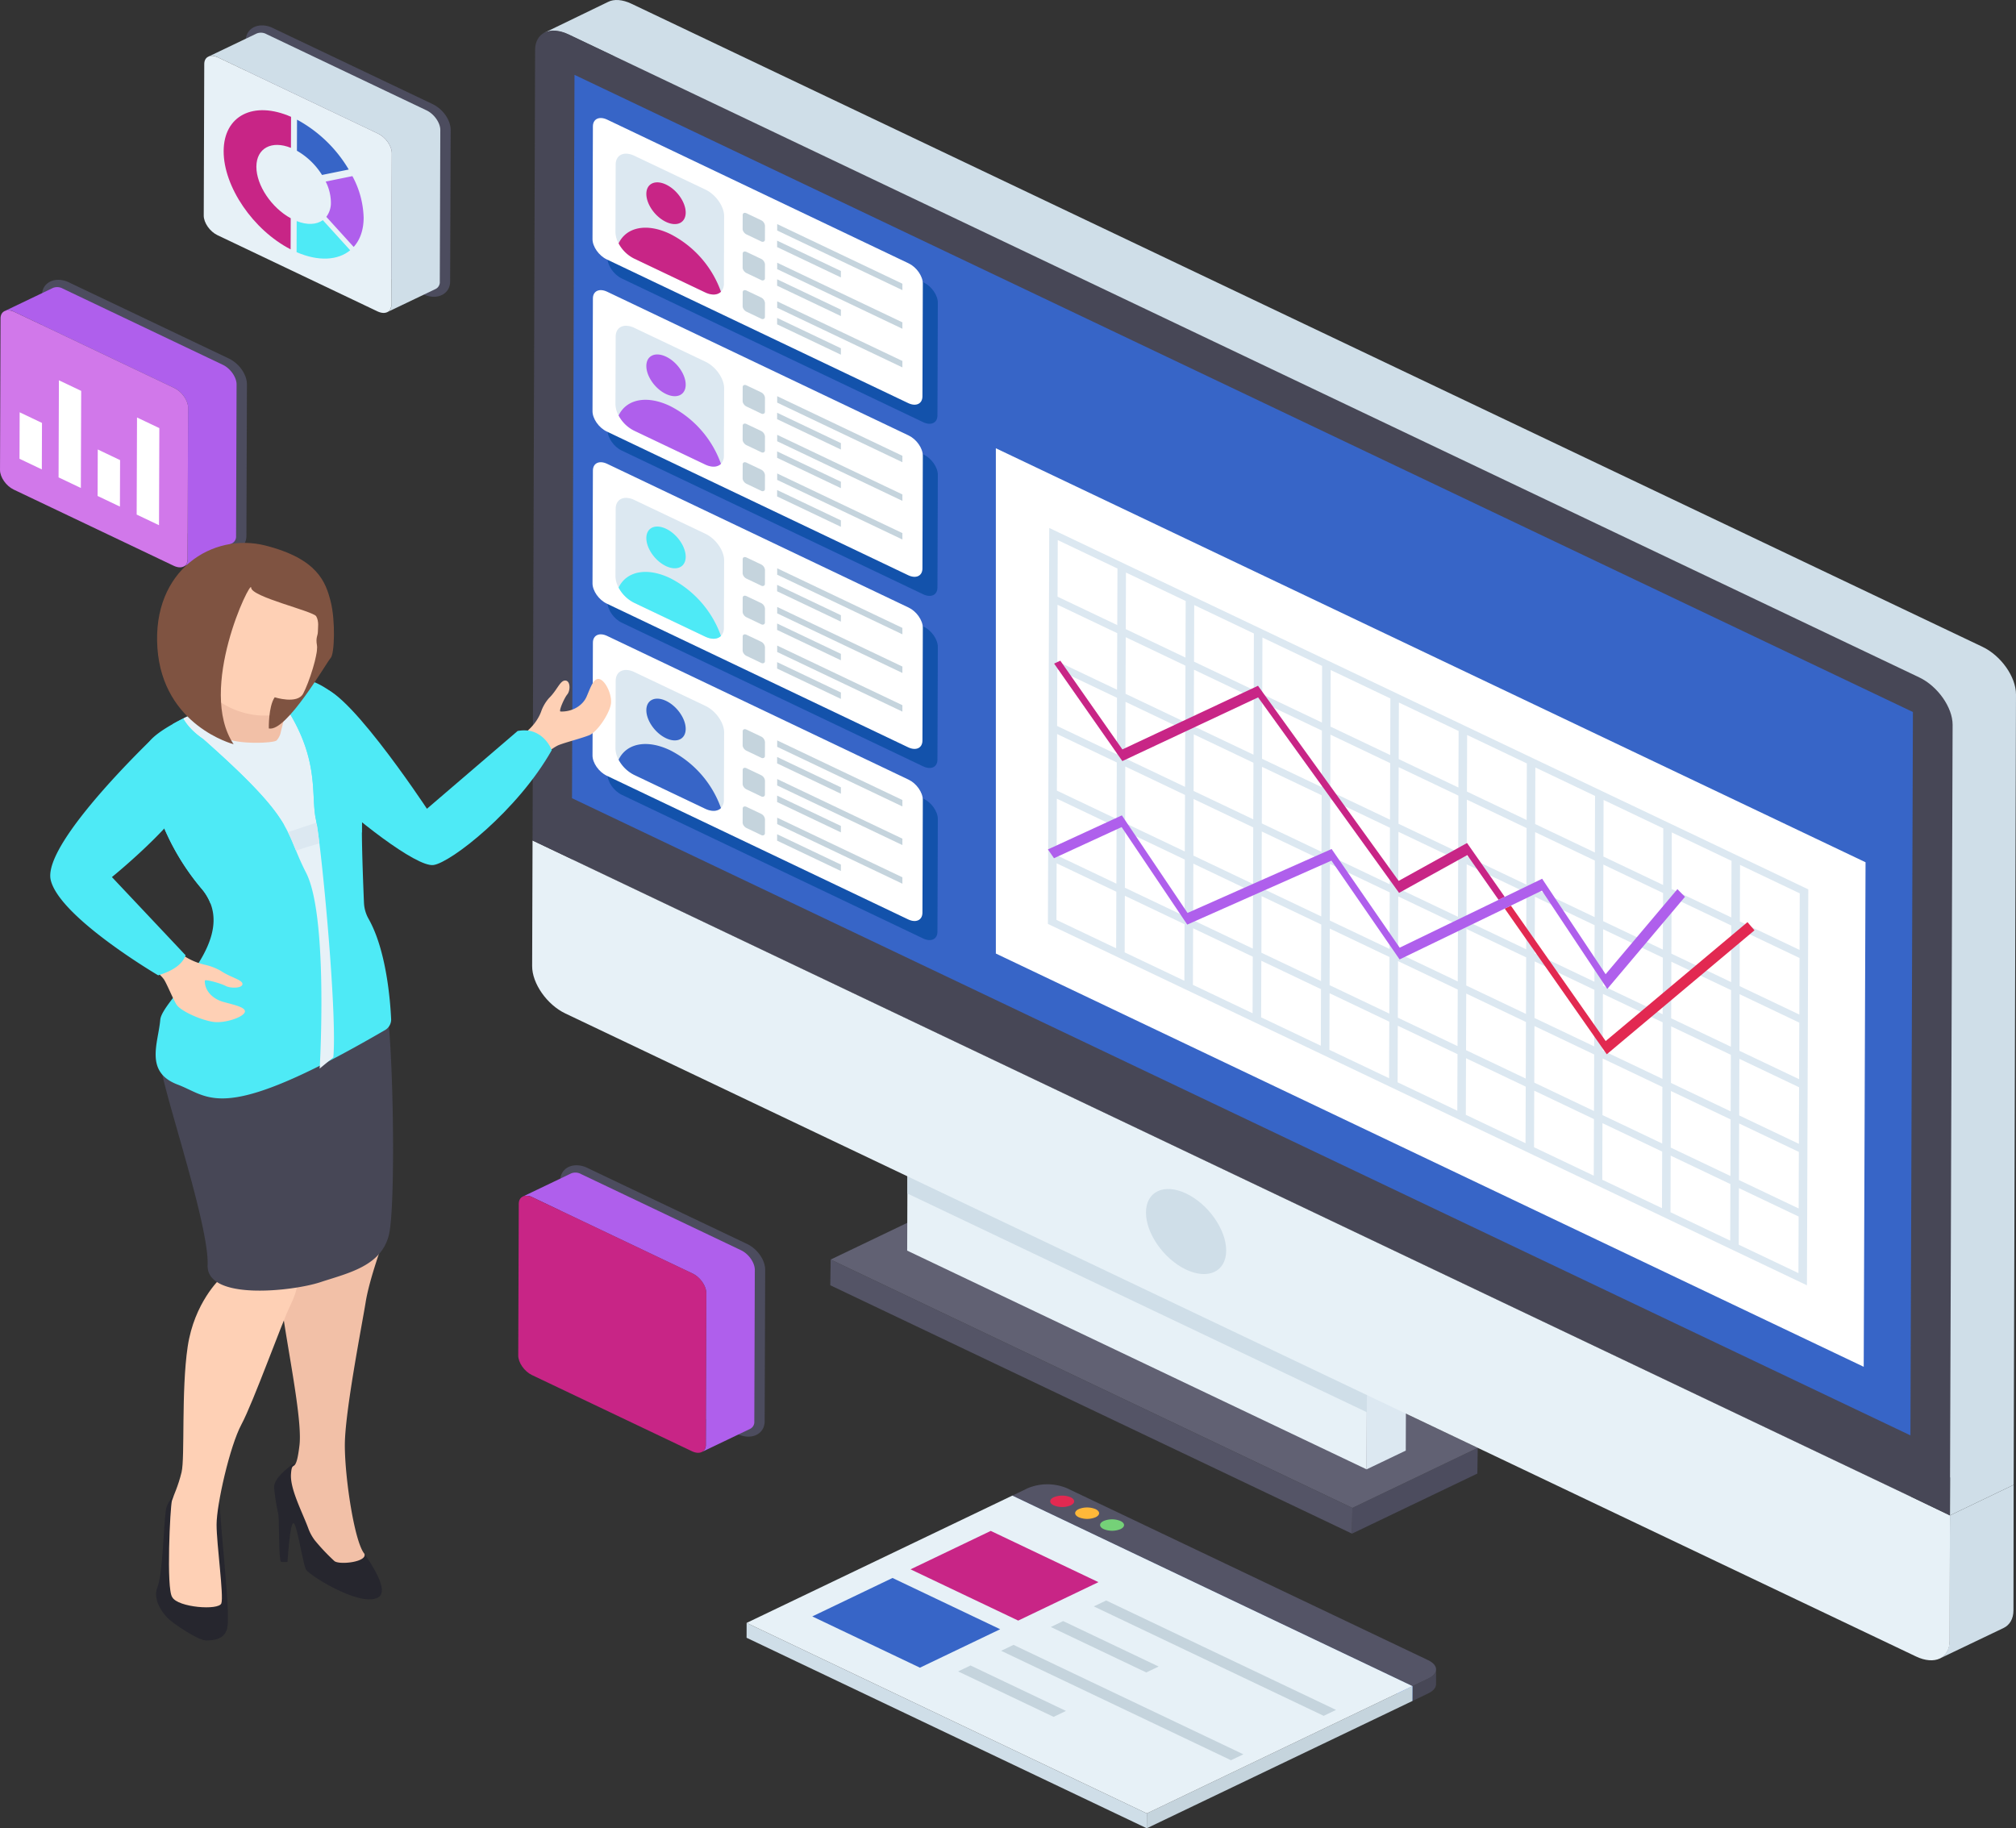 <svg
  xmlns="http://www.w3.org/2000/svg"
  width="793.939"
  height="720.054"
  viewBox="0 0 793.939 720.054"
>
  <rect x="0" y="0" width="793.939" height="720.054" fill="#333333" stroke="none"/>
  <g id="business-analyst" transform="translate(-41.579 -11.989)">
    <path
      id="Path_1416"
      data-name="Path 1416"
      d="M207.015,162.53l-.152,10.125-49.37,23.659.152-10.125Z"
      transform="translate(416.53 419.688)"
      fill="#4c4c5e"
    />
    <path
      id="Path_1417"
      data-name="Path 1417"
      d="M318.379,240.773l-.152,10.125L112.763,153.076l.147-10.125Z"
      transform="translate(255.796 365.104)"
      fill="#545466"
    />
    <path
      id="Path_1418"
      data-name="Path 1418"
      d="M367.634,234.527l-49.37,23.659L112.795,160.364l49.37-23.659Z"
      transform="translate(255.911 347.691)"
      fill="#616173"
    />
    <path
      id="Path_1419"
      data-name="Path 1419"
      d="M174.308,151.953l-.142,41.14-15.42,7.386.142-41.136Z"
      transform="translate(421.029 390.201)"
      fill="#dce8f1"
    />
    <path
      id="Path_1420"
      data-name="Path 1420"
      d="M300.429,217.306l-.142,41.136L119.356,172.3l.142-41.14Z"
      transform="translate(279.487 332.238)"
      fill="#e7f1f7"
    />
    <path
      id="Path_1421"
      data-name="Path 1421"
      d="M300.368,217.306l-.064,18.632L119.373,149.8l.064-18.636Z"
      transform="translate(279.548 332.238)"
      fill="#cfdee8"
    />
    <path
      id="Path_1422"
      data-name="Path 1422"
      d="M315.738,215.352l-15.42,7.39L119.387,136.6l15.42-7.386Z"
      transform="translate(279.599 326.802)"
      fill="#e7f1f7"
    />
    <path
      id="Path_1423"
      data-name="Path 1423"
      d="M91.6,27.056l20.652-9.9L111.278,326.1,90.621,336Z"
      transform="translate(176.23 14.41)"
      fill="#e1e4ea"
    />
    <path
      id="Path_1424"
      data-name="Path 1424"
      d="M236.977,166.377l-.067,49.439c0,3.379-1.525,5.776-3.86,6.916l-25.166,12.04c2.383-1.14,3.812-3.536,3.86-6.916l.154-49.446Z"
      transform="translate(597.605 430.413)"
      fill="#cfdee8"
    />
    <path
      id="Path_1425"
      data-name="Path 1425"
      d="M90.621,108.617l20.657-9.9L638.366,349.665l-20.652,9.9Z"
      transform="translate(176.23 241.791)"
      fill="#e1e4ea"
    />
    <path
      id="Path_1426"
      data-name="Path 1426"
      d="M206.348,93.306l20.657-9.9-.983,308.942-20.652,9.9Z"
      transform="translate(588.573 199.106)"
      fill="#e7f1f7"
    />
    <path
      id="Path_1427"
      data-name="Path 1427"
      d="M90.835,27.056l20.652-9.9L638.58,268.1,617.923,278Z"
      transform="translate(176.999 14.41)"
      fill="#e7f1f7"
    />
    <path
      id="Path_1428"
      data-name="Path 1428"
      d="M668.1,285.464c0-6.885-5.861-15.222-13.188-18.727L122.861,13.471c-3.517-1.693-6.886-1.935-9.231-.726L88.168,25.07c2.344-1.21,6.032-1.243,9.694.445L629.773,278.782c7.327,3.5,13.187,11.841,13.187,18.733l-.87,311.307,25.08-12.034Z"
      transform="translate(167.414 0)"
      fill="#cfdee8"
    />
    <g
      id="Group_210"
      data-name="Group 210"
      transform="translate(251.151 24.035)"
    >
      <path
        id="Path_1429"
        data-name="Path 1429"
        d="M91.6,19.771l-.983,308.942L617.713,579.659l.978-308.942Z"
        transform="translate(-74.921 -2.34)"
        fill="none"
      />
      <path
        id="Path_1740"
        data-name="Path 1740"
        d="M20.813,147.679,602.759,101.46h0Z"
        transform="translate(486.975 715.617) rotate(-150)"
        fill="none"
      />
      <path
        id="Path_1430"
        data-name="Path 1430"
        d="M630,357.724h0L102.9,106.778h0l-15.54-7.4L87.2,148.85c-.023,6.825,5.851,15.215,13.054,18.644L632.214,420.757c7.3,3.474,13.211.7,13.235-6.128l.107-49.437Z"
        transform="translate(-87.203 219.595)"
        fill="#e7f1f7"
      />
      <path
        id="Path_1431"
        data-name="Path 1431"
        d="M155.665,137.4c8.732,4.157,15.779,14.223,15.751,22.48-.028,8.274-7.122,11.607-15.854,7.45-8.714-4.149-15.761-14.214-15.732-22.488S146.951,133.25,155.665,137.4Z"
        transform="translate(101.907 320.619)"
        fill="#cfdee8"
      />
      <path
        id="Path_1432"
        data-name="Path 1432"
        d="M629.871,592.488l15.561,7.468,1.052-311.365c.023-6.825-5.852-15.215-13.15-18.689L101.377,16.64c-7.2-3.43-13.116-.652-13.139,6.173l-1,311.33,15.54,7.4Z"
        transform="translate(-87.079 -15.169)"
        fill="#474756"
      />
    </g>
    <path
      id="Path_1433"
      data-name="Path 1433"
      d="M618.692,270.717l-.978,284.889L90.621,304.66,91.6,19.771Z"
      transform="translate(176.23 21.695)"
      fill="#3765c7"
    />
    <g
      id="Group_211"
      data-name="Group 211"
      transform="translate(433.762 188.53)"
    >
      <path
        id="Path_1434"
        data-name="Path 1434"
        d="M469.463,221.648l-.721,198.708L126.958,257.6V58.6Z"
        transform="translate(-126.958 -58.596)"
        fill="#fff"
      />
      <path
        id="Path_1435"
        data-name="Path 1435"
        d="M404.005,196.407l-3.354-1.6-23.514-11.2-3.354-1.6L350.27,170.824l-3.354-1.6L323.4,158.032l-3.354-1.6L296.535,145.24l-3.354-1.6-23.514-11.195-3.354-1.6L242.8,119.657l-3.373-1.606-23.5-11.186-3.372-1.606-23.5-11.186-3.373-1.606L162.178,81.273l-3.354-1.6L131.957,66.885l-.088,25.459-.011,3.178-.077,22.281-.011,3.178-.077,22.281-.011,3.178-.077,22.281L131.6,171.9l-.077,22.28-.011,3.178-.088,25.459,26.867,12.792,3.354,1.6L185.156,248.4,188.529,250l23.495,11.186,3.373,1.605,23.495,11.186,3.373,1.606,23.514,11.195,3.354,1.6,23.514,11.2,3.354,1.6,23.514,11.195,3.354,1.6,23.514,11.195,3.354,1.6,23.514,11.195,3.354,1.6,23.514,11.195,3.354,1.6,26.867,12.791.088-25.458.011-3.178.077-22.281.011-3.178.077-22.28.011-3.178.077-22.281.011-3.178.077-22.281.011-3.178.087-25.459ZM158.3,232.429l-23.514-11.195.077-22.281,23.514,11.195Zm.087-25.458-23.514-11.195.077-22.281,23.514,11.195Zm.087-25.459-23.514-11.195.077-22.281,23.514,11.195Zm.087-25.459-23.514-11.195.077-22.281,23.514,11.195Zm.087-25.459L135.133,119.4l.077-22.281,23.514,11.195Zm.087-25.459L135.22,93.941,135.3,71.66l23.514,11.195Zm26.431,140.085-23.514-11.195.076-22.281,23.514,11.195Zm.087-25.458-23.514-11.2.077-22.28,23.514,11.195Zm.087-25.458L161.825,183.11l.077-22.281,23.514,11.195Zm.087-25.46L161.913,157.65l.077-22.281L185.5,146.564Zm.092-25.459L162,132.191l.077-22.281,23.514,11.2Zm.087-25.458-23.514-11.2.077-22.281,23.514,11.195Zm26.426,140.085-23.495-11.186.077-22.281,23.495,11.186Zm.087-25.458-23.495-11.186.077-22.28L212.2,210.274Zm.092-25.458L188.716,195.91l.077-22.281,23.495,11.186Zm.087-25.46L188.8,170.45l.077-22.28,23.495,11.186Zm.087-25.459-23.5-11.186.077-22.281L212.462,133.9Zm.087-25.459-23.5-11.186.077-22.281,23.495,11.186ZM238.9,270.8l-23.5-11.186.077-22.28,23.5,11.186Zm.087-25.458L215.5,234.16l.077-22.281,23.5,11.186Zm.087-25.458-23.5-11.186.077-22.281,23.5,11.186Zm.087-25.458-23.5-11.186.077-22.281,23.5,11.186Zm.087-25.46-23.5-11.186.077-22.281,23.5,11.186Zm.087-25.459-23.5-11.186.077-22.281,23.5,11.186ZM265.789,283.6l-23.514-11.195.077-22.281,23.514,11.195Zm.087-25.458L242.362,246.95l.077-22.281,23.514,11.195Zm.087-25.458-23.514-11.195.077-22.281,23.514,11.195Zm.087-25.458-23.514-11.195.077-22.281,23.514,11.195Zm.087-25.459-23.514-11.195.077-22.281,23.514,11.2Zm.087-25.459-23.514-11.195.077-22.281L266.3,134.03ZM292.656,296.4l-23.514-11.2.077-22.281,23.514,11.195Zm.087-25.458-23.514-11.195.077-22.281,23.514,11.2Zm.087-25.458-23.514-11.2L269.393,212,292.907,223.2Zm.087-25.458L269.4,208.826l.077-22.28,23.514,11.195Zm.087-25.458-23.514-11.195.077-22.281,23.514,11.195Zm.087-25.459-23.514-11.195.076-22.281,23.514,11.2Zm26.431,140.084-23.514-11.195.077-22.28L319.6,286.906Zm.087-25.458-23.514-11.2.077-22.281,23.514,11.195Zm.087-25.458-23.514-11.195.077-22.28,23.514,11.195Zm.087-25.458-23.514-11.195.077-22.281,23.514,11.2Zm.087-25.458-23.514-11.195.077-22.281,23.514,11.195Zm.087-25.459L296.445,170.7l.077-22.281,23.514,11.195ZM346.39,321.978l-23.514-11.195.076-22.281L346.467,299.7Zm.087-25.458-23.514-11.195.077-22.28,23.514,11.195Zm.087-25.458-23.514-11.195.077-22.281,23.514,11.2Zm.087-25.458-23.514-11.195.077-22.28,23.514,11.195Zm.087-25.458-23.514-11.195.077-22.281,23.514,11.195Zm.087-25.458-23.514-11.195.076-22.281,23.514,11.2ZM373.257,334.77l-23.514-11.195.077-22.281,23.514,11.195Zm.087-25.458L349.83,298.117l.077-22.281,23.514,11.2Zm.087-25.458-23.514-11.195.077-22.281,23.514,11.195Zm.087-25.458L350.005,247.2l.077-22.28L373.6,236.115Zm.092-25.458-23.514-11.2.077-22.281,23.514,11.195Zm.087-25.458-23.514-11.195L350.261,174,373.774,185.2Zm26.426,140.083L376.61,336.367l.077-22.281,23.514,11.2Zm.087-25.458L376.7,310.908l.077-22.281,23.514,11.195Zm.092-25.458L376.789,285.45l.077-22.281,23.514,11.2Zm.087-25.458-23.514-11.2.077-22.281,23.514,11.195Zm.087-25.458-23.514-11.195.077-22.281,23.514,11.195Zm.087-25.458-23.514-11.2.077-22.281,23.514,11.195ZM427,360.353l-23.514-11.195.077-22.281,23.514,11.195Zm.087-25.458L403.569,323.7l.077-22.28,23.514,11.195Zm.087-25.458-23.514-11.195.077-22.281,23.514,11.195Zm.087-25.458-23.514-11.195.077-22.28L427.334,261.7Zm.087-25.458-23.514-11.195.077-22.281,23.514,11.195Zm.087-25.458-23.514-11.195.077-22.281,23.514,11.195Z"
        transform="translate(-110.921 -35.487)"
        fill="#dce8f1"
      />
      <path
        id="Path_1436"
        data-name="Path 1436"
        d="M266.181,112.655l2.765,3.22L210.77,164.7l-40.183-57.379,2.421-1.174,37.335,53.341Z"
        transform="translate(29.82 73.981)"
        fill="#e22951"
      />
      <path
        id="Path_1437"
        data-name="Path 1437"
        d="M267.64,167.4l26.931-14.917L309.417,173.7l-2.425,1.17-12.338-17.625L267.8,172.124,212.289,95.136l-53.468,25.087L131.954,81.829l2.439-1.144,24.446,34.935L212.247,90.56Z"
        transform="translate(-109.005 2.985)"
        fill="#c82586"
      />
      <path
        id="Path_1438"
        data-name="Path 1438"
        d="M379.329,125.827l2.981,3.026-30.6,36.269-25.746-38.716-12.219,5.905-2.421,1.174-41.4,20.019-26.844-38.913L186.3,139.782l-25.843-38.4-26.637,12.261-2.4-3.466,29.127-13.413,25.861,38.424,56.747-25.17,26.807,38.856,38.943-18.845,2.425-1.17,14.731-7.129,25,37.591Z"
        transform="translate(-110.92 47.82)"
        fill="#af5fec"
      />
    </g>
    <g
      id="Group_214"
      data-name="Group 214"
      transform="translate(274.922 58.471)"
    >
      <path
        id="Path_1439"
        data-name="Path 1439"
        d="M218.162,83.484c3.092,1.472,5.593,5.043,5.583,7.973l-.153,44.415c-.01,2.935-2.527,4.117-5.619,2.645L99.248,81.911c-3.092-1.472-5.593-5.043-5.583-7.978l.153-44.415c.01-2.93,2.527-4.113,5.619-2.64Z"
        transform="translate(-87.751 -18.729)"
        fill="#1352ab"
      />
      <path
        id="Path_1440"
        data-name="Path 1440"
        d="M216.878,81.5c3.092,1.472,5.593,5.043,5.583,7.973l-.153,44.415c-.01,2.935-2.527,4.117-5.619,2.645L97.961,79.927c-3.092-1.472-5.593-5.043-5.583-7.978l.153-44.415c.01-2.93,2.527-4.113,5.619-2.64Z"
        transform="translate(-92.378 -24.26)"
        fill="#fff"
      />
      <path
        id="Path_1441"
        data-name="Path 1441"
        d="M137.145,52.589l-.092,26.564a4.449,4.449,0,0,1-1.153,3.189c-1.315,1.312-3.606,1.509-6.2.273L101.664,69.269A14.044,14.044,0,0,1,95.582,63.3a9.691,9.691,0,0,1-1.238-4.476l.092-26.564c.015-3.842,3.306-5.389,7.365-3.462L129.833,42.14C133.884,44.074,137.159,48.753,137.145,52.589Z"
        transform="translate(-85.314 -13.929)"
        fill="#dce8f1"
      />
      <path
        id="Path_1442"
        data-name="Path 1442"
        d="M113.319,31.826c4.279,2.037,7.736,6.976,7.722,11.03s-3.494,5.691-7.772,3.654-7.737-6.976-7.723-11.031S109.04,29.788,113.319,31.826Zm21.612,42.2c-1.315,1.312-3.606,1.509-6.2.273L100.7,60.951a14.044,14.044,0,0,1-6.081-5.972c3.045-6.359,10.963-8.153,20.235-3.741A40.9,40.9,0,0,1,134.931,74.024Z"
        transform="translate(-84.345 -5.611)"
        fill="#c82586"
      />
      <path
        id="Path_1443"
        data-name="Path 1443"
        d="M114.046,47.216l-.019,5.46a.914.914,0,0,1-.237.655,1.1,1.1,0,0,1-1.275.056l-5.762-2.743a2.887,2.887,0,0,1-1.25-1.228,1.992,1.992,0,0,1-.254-.92l.019-5.46c0-.79.679-1.108,1.514-.712l5.762,2.743A2.684,2.684,0,0,1,114.046,47.216Z"
        transform="translate(-46.129 25.627)"
        fill="#c5d4dd"
      />
      <path
        id="Path_1444"
        data-name="Path 1444"
        d="M157.525,66.8,108.219,43.323l-.009,2.53L157.525,69.33Z"
        transform="translate(-35.488 28.884)"
        fill="#c5d4dd"
      />
      <path
        id="Path_1445"
        data-name="Path 1445"
        d="M133.327,57l-.009,2.527L108.2,47.572l.009-2.527Z"
        transform="translate(-35.506 33.685)"
        fill="#c5d4dd"
      />
      <g
        id="Group_212"
        data-name="Group 212"
        transform="translate(59.12 52.565)"
      >
        <path
          id="Path_1446"
          data-name="Path 1446"
          d="M114.046,43.2l-.019,5.46a.914.914,0,0,1-.237.655,1.1,1.1,0,0,1-1.275.056l-5.762-2.743A2.887,2.887,0,0,1,105.5,45.4a1.991,1.991,0,0,1-.254-.92l.019-5.46c0-.79.679-1.108,1.514-.712l5.762,2.743A2.684,2.684,0,0,1,114.046,43.2Z"
          transform="translate(-105.249 -38.137)"
          fill="#c5d4dd"
        />
        <path
          id="Path_1447"
          data-name="Path 1447"
          d="M157.525,62.783,108.219,39.306l-.009,2.527,49.315,23.481Z"
          transform="translate(-94.608 -34.88)"
          fill="#c5d4dd"
        />
        <path
          id="Path_1448"
          data-name="Path 1448"
          d="M133.327,52.982l-.009,2.53L108.2,43.555l.009-2.527Z"
          transform="translate(-94.626 -30.079)"
          fill="#c5d4dd"
        />
      </g>
      <g
        id="Group_213"
        data-name="Group 213"
        transform="translate(59.12 37.348)"
      >
        <path
          id="Path_1449"
          data-name="Path 1449"
          d="M114.046,39.181l-.019,5.46a.914.914,0,0,1-.237.655,1.1,1.1,0,0,1-1.275.056l-5.762-2.743a2.887,2.887,0,0,1-1.25-1.228,1.992,1.992,0,0,1-.254-.92l.019-5.46c0-.79.679-1.108,1.514-.712l5.762,2.743A2.684,2.684,0,0,1,114.046,39.181Z"
          transform="translate(-105.249 -34.12)"
          fill="#c5d4dd"
        />
        <path
          id="Path_1450"
          data-name="Path 1450"
          d="M157.525,58.766,108.219,35.289l-.009,2.527L157.525,61.3Z"
          transform="translate(-94.608 -30.862)"
          fill="#c5d4dd"
        />
        <path
          id="Path_1451"
          data-name="Path 1451"
          d="M133.327,48.965l-.009,2.527L108.2,39.538l.009-2.527Z"
          transform="translate(-94.626 -26.061)"
          fill="#c5d4dd"
        />
      </g>
    </g>
    <g
      id="Group_217"
      data-name="Group 217"
      transform="translate(274.922 126.253)"
    >
      <path
        id="Path_1452"
        data-name="Path 1452"
        d="M218.162,101.379c3.092,1.472,5.593,5.043,5.583,7.973l-.153,44.415c-.01,2.935-2.527,4.117-5.619,2.645L99.248,99.805c-3.092-1.472-5.593-5.043-5.583-7.978l.153-44.415c.01-2.93,2.527-4.113,5.619-2.64Z"
        transform="translate(-87.751 -36.624)"
        fill="#1352ab"
      />
      <path
        id="Path_1453"
        data-name="Path 1453"
        d="M216.878,99.4c3.092,1.472,5.593,5.043,5.583,7.973l-.153,44.415c-.01,2.935-2.527,4.117-5.619,2.645L97.961,97.822c-3.092-1.472-5.593-5.043-5.583-7.978l.153-44.415c.01-2.93,2.527-4.113,5.619-2.64Z"
        transform="translate(-92.378 -42.155)"
        fill="#fff"
      />
      <path
        id="Path_1454"
        data-name="Path 1454"
        d="M137.145,70.483l-.092,26.564a4.449,4.449,0,0,1-1.153,3.189c-1.315,1.312-3.606,1.509-6.2.273L101.664,87.164a14.044,14.044,0,0,1-6.081-5.972,9.691,9.691,0,0,1-1.238-4.476l.092-26.564c.015-3.842,3.306-5.389,7.365-3.462l28.031,13.345C133.884,61.969,137.159,66.648,137.145,70.483Z"
        transform="translate(-85.314 -31.824)"
        fill="#dce8f1"
      />
      <path
        id="Path_1455"
        data-name="Path 1455"
        d="M113.319,49.721c4.279,2.037,7.736,6.976,7.722,11.03s-3.494,5.691-7.772,3.654-7.737-6.976-7.723-11.031S109.04,47.683,113.319,49.721Zm21.612,42.2c-1.315,1.312-3.606,1.509-6.2.273L100.7,78.845a14.044,14.044,0,0,1-6.081-5.972c3.045-6.359,10.963-8.153,20.235-3.741A40.9,40.9,0,0,1,134.931,91.918Z"
        transform="translate(-84.345 -23.506)"
        fill="#af5fec"
      />
      <path
        id="Path_1456"
        data-name="Path 1456"
        d="M114.046,65.11l-.019,5.46a.914.914,0,0,1-.237.655,1.1,1.1,0,0,1-1.275.056l-5.762-2.743a2.887,2.887,0,0,1-1.25-1.228,1.991,1.991,0,0,1-.254-.92l.019-5.46c0-.79.679-1.108,1.514-.712l5.762,2.743A2.684,2.684,0,0,1,114.046,65.11Z"
        transform="translate(-46.129 7.733)"
        fill="#c5d4dd"
      />
      <path
        id="Path_1457"
        data-name="Path 1457"
        d="M157.525,84.7,108.219,61.218l-.009,2.526,49.315,23.481Z"
        transform="translate(-35.488 10.991)"
        fill="#c5d4dd"
      />
      <path
        id="Path_1458"
        data-name="Path 1458"
        d="M133.327,74.895l-.009,2.526L108.2,65.466l.009-2.526Z"
        transform="translate(-35.506 15.791)"
        fill="#c5d4dd"
      />
      <g
        id="Group_215"
        data-name="Group 215"
        transform="translate(59.12 52.565)"
      >
        <path
          id="Path_1459"
          data-name="Path 1459"
          d="M114.046,61.093l-.019,5.46a.914.914,0,0,1-.237.655,1.1,1.1,0,0,1-1.275.056l-5.762-2.743a2.887,2.887,0,0,1-1.25-1.228,1.992,1.992,0,0,1-.254-.92l.019-5.46c0-.79.679-1.108,1.514-.711l5.762,2.743A2.684,2.684,0,0,1,114.046,61.093Z"
          transform="translate(-105.249 -56.032)"
          fill="#c5d4dd"
        />
        <path
          id="Path_1460"
          data-name="Path 1460"
          d="M157.525,80.674,108.219,57.2l-.009,2.526,49.315,23.481Z"
          transform="translate(-94.608 -52.773)"
          fill="#c5d4dd"
        />
        <path
          id="Path_1461"
          data-name="Path 1461"
          d="M133.327,70.877l-.009,2.527L108.2,61.45l.009-2.526Z"
          transform="translate(-94.626 -47.973)"
          fill="#c5d4dd"
        />
      </g>
      <g
        id="Group_216"
        data-name="Group 216"
        transform="translate(59.12 37.348)"
      >
        <path
          id="Path_1462"
          data-name="Path 1462"
          d="M114.046,57.076l-.019,5.46a.914.914,0,0,1-.237.655,1.1,1.1,0,0,1-1.275.056L106.753,60.5a2.887,2.887,0,0,1-1.25-1.228,1.991,1.991,0,0,1-.254-.92l.019-5.46c0-.79.679-1.108,1.514-.712l5.762,2.743A2.684,2.684,0,0,1,114.046,57.076Z"
          transform="translate(-105.249 -52.015)"
          fill="#c5d4dd"
        />
        <path
          id="Path_1463"
          data-name="Path 1463"
          d="M157.525,76.66,108.219,53.183l-.009,2.53L157.525,79.19Z"
          transform="translate(-94.608 -48.758)"
          fill="#c5d4dd"
        />
        <path
          id="Path_1464"
          data-name="Path 1464"
          d="M133.327,66.863l-.009,2.527L108.2,57.431l.009-2.526Z"
          transform="translate(-94.626 -43.957)"
          fill="#c5d4dd"
        />
      </g>
    </g>
    <g
      id="Group_220"
      data-name="Group 220"
      transform="translate(274.922 194.035)"
    >
      <path
        id="Path_1465"
        data-name="Path 1465"
        d="M218.162,119.273c3.092,1.472,5.593,5.043,5.583,7.973l-.153,44.415c-.01,2.935-2.527,4.117-5.619,2.645L99.248,117.7c-3.092-1.472-5.593-5.043-5.583-7.978l.153-44.415c.01-2.93,2.527-4.113,5.619-2.64Z"
        transform="translate(-87.751 -54.519)"
        fill="#1352ab"
      />
      <path
        id="Path_1466"
        data-name="Path 1466"
        d="M216.878,117.29c3.092,1.472,5.593,5.043,5.583,7.973l-.153,44.415c-.01,2.935-2.527,4.117-5.619,2.645L97.961,115.716c-3.092-1.472-5.593-5.043-5.583-7.978l.153-44.415c.01-2.93,2.527-4.113,5.619-2.64Z"
        transform="translate(-92.378 -60.049)"
        fill="#fff"
      />
      <path
        id="Path_1467"
        data-name="Path 1467"
        d="M137.145,88.378l-.092,26.564a4.449,4.449,0,0,1-1.153,3.189c-1.315,1.312-3.606,1.509-6.2.273l-28.031-13.346a14.044,14.044,0,0,1-6.081-5.972,9.691,9.691,0,0,1-1.238-4.476l.092-26.564c.015-3.842,3.306-5.389,7.365-3.462L129.833,77.93C133.884,79.863,137.159,84.542,137.145,88.378Z"
        transform="translate(-85.314 -49.718)"
        fill="#dce8f1"
      />
      <path
        id="Path_1468"
        data-name="Path 1468"
        d="M113.319,67.615c4.279,2.037,7.736,6.976,7.722,11.03s-3.494,5.69-7.772,3.654-7.737-6.976-7.723-11.031S109.04,65.578,113.319,67.615Zm21.612,42.2c-1.315,1.312-3.606,1.509-6.2.273L100.7,96.74a14.044,14.044,0,0,1-6.081-5.972c3.045-6.359,10.963-8.153,20.235-3.741A40.9,40.9,0,0,1,134.931,109.813Z"
        transform="translate(-84.345 -41.401)"
        fill="#4eeaf6"
      />
      <path
        id="Path_1469"
        data-name="Path 1469"
        d="M114.046,83.005l-.019,5.46a.914.914,0,0,1-.237.656,1.1,1.1,0,0,1-1.275.056l-5.762-2.743a2.886,2.886,0,0,1-1.25-1.228,1.991,1.991,0,0,1-.254-.92l.019-5.46c0-.79.679-1.108,1.514-.712l5.762,2.743A2.684,2.684,0,0,1,114.046,83.005Z"
        transform="translate(-46.129 -10.162)"
        fill="#c5d4dd"
      />
      <path
        id="Path_1470"
        data-name="Path 1470"
        d="M157.525,102.586,108.219,79.113l-.009,2.526,49.315,23.481Z"
        transform="translate(-35.488 -6.903)"
        fill="#c5d4dd"
      />
      <path
        id="Path_1471"
        data-name="Path 1471"
        d="M133.327,92.792l-.009,2.527L108.2,83.364l.009-2.53Z"
        transform="translate(-35.506 -2.105)"
        fill="#c5d4dd"
      />
      <g
        id="Group_218"
        data-name="Group 218"
        transform="translate(59.12 52.565)"
      >
        <path
          id="Path_1472"
          data-name="Path 1472"
          d="M114.046,78.988l-.019,5.46a.914.914,0,0,1-.237.655,1.1,1.1,0,0,1-1.275.056l-5.762-2.743a2.887,2.887,0,0,1-1.25-1.228,1.991,1.991,0,0,1-.254-.92l.019-5.46c0-.79.679-1.108,1.514-.711l5.762,2.743A2.684,2.684,0,0,1,114.046,78.988Z"
          transform="translate(-105.249 -73.927)"
          fill="#c5d4dd"
        />
        <path
          id="Path_1473"
          data-name="Path 1473"
          d="M157.525,98.572,108.219,75.095l-.009,2.527L157.525,101.1Z"
          transform="translate(-94.608 -70.67)"
          fill="#c5d4dd"
        />
        <path
          id="Path_1474"
          data-name="Path 1474"
          d="M133.327,88.775l-.009,2.527L108.2,79.344l.009-2.527Z"
          transform="translate(-94.626 -65.869)"
          fill="#c5d4dd"
        />
      </g>
      <g
        id="Group_219"
        data-name="Group 219"
        transform="translate(59.12 37.349)"
      >
        <path
          id="Path_1475"
          data-name="Path 1475"
          d="M114.046,74.97l-.019,5.46a.914.914,0,0,1-.237.656,1.1,1.1,0,0,1-1.275.056L106.753,78.4a2.887,2.887,0,0,1-1.25-1.228,1.991,1.991,0,0,1-.254-.92l.019-5.46c0-.79.679-1.108,1.514-.712l5.762,2.743A2.683,2.683,0,0,1,114.046,74.97Z"
          transform="translate(-105.249 -69.91)"
          fill="#c5d4dd"
        />
        <path
          id="Path_1476"
          data-name="Path 1476"
          d="M157.525,94.555,108.219,71.078,108.21,73.6l49.315,23.481Z"
          transform="translate(-94.608 -66.652)"
          fill="#c5d4dd"
        />
        <path
          id="Path_1477"
          data-name="Path 1477"
          d="M133.327,84.755l-.009,2.53L108.2,75.327l.009-2.527Z"
          transform="translate(-94.626 -61.851)"
          fill="#c5d4dd"
        />
      </g>
    </g>
    <g
      id="Group_223"
      data-name="Group 223"
      transform="translate(274.922 261.818)"
    >
      <path
        id="Path_1478"
        data-name="Path 1478"
        d="M218.162,137.168c3.092,1.472,5.593,5.043,5.583,7.973l-.153,44.415c-.01,2.935-2.527,4.117-5.619,2.645L99.248,135.595c-3.092-1.472-5.593-5.043-5.583-7.978L93.819,83.2c.01-2.93,2.527-4.113,5.619-2.64Z"
        transform="translate(-87.751 -72.414)"
        fill="#1352ab"
      />
      <path
        id="Path_1479"
        data-name="Path 1479"
        d="M216.878,135.184c3.092,1.472,5.593,5.043,5.583,7.973l-.153,44.415c-.01,2.935-2.527,4.117-5.619,2.645L97.961,133.611c-3.092-1.472-5.593-5.043-5.583-7.978l.153-44.415c.01-2.93,2.527-4.113,5.619-2.64Z"
        transform="translate(-92.378 -77.944)"
        fill="#fff"
      />
      <path
        id="Path_1480"
        data-name="Path 1480"
        d="M137.145,106.272l-.092,26.564a4.448,4.448,0,0,1-1.153,3.189c-1.315,1.312-3.606,1.509-6.2.273l-28.031-13.346a14.044,14.044,0,0,1-6.081-5.972,9.691,9.691,0,0,1-1.238-4.476l.092-26.564c.015-3.842,3.306-5.389,7.365-3.462l28.031,13.345C133.884,97.758,137.159,102.437,137.145,106.272Z"
        transform="translate(-85.314 -67.614)"
        fill="#dce8f1"
      />
      <path
        id="Path_1481"
        data-name="Path 1481"
        d="M113.319,85.51c4.279,2.037,7.736,6.976,7.722,11.03s-3.494,5.691-7.772,3.654-7.737-6.976-7.723-11.031S109.04,83.472,113.319,85.51Zm21.612,42.2c-1.315,1.312-3.606,1.509-6.2.273L100.7,114.635a14.044,14.044,0,0,1-6.081-5.972c3.045-6.359,10.963-8.153,20.235-3.741A40.893,40.893,0,0,1,134.931,127.708Z"
        transform="translate(-84.345 -59.295)"
        fill="#3765c7"
      />
      <path
        id="Path_1482"
        data-name="Path 1482"
        d="M114.046,100.9l-.019,5.46a.914.914,0,0,1-.237.656,1.1,1.1,0,0,1-1.275.056l-5.762-2.743a2.886,2.886,0,0,1-1.25-1.228,1.991,1.991,0,0,1-.254-.92l.019-5.46c0-.79.679-1.108,1.514-.712l5.762,2.743A2.684,2.684,0,0,1,114.046,100.9Z"
        transform="translate(-46.129 -28.057)"
        fill="#c5d4dd"
      />
      <path
        id="Path_1483"
        data-name="Path 1483"
        d="M157.525,120.484,108.219,97.007l-.009,2.527,49.315,23.481Z"
        transform="translate(-35.488 -24.799)"
        fill="#c5d4dd"
      />
      <path
        id="Path_1484"
        data-name="Path 1484"
        d="M133.327,110.687l-.009,2.527L108.2,101.256l.009-2.527Z"
        transform="translate(-35.506 -19.999)"
        fill="#c5d4dd"
      />
      <g
        id="Group_221"
        data-name="Group 221"
        transform="translate(59.12 52.565)"
      >
        <path
          id="Path_1485"
          data-name="Path 1485"
          d="M114.046,96.882l-.019,5.46a.914.914,0,0,1-.237.655,1.1,1.1,0,0,1-1.275.056l-5.762-2.743a2.887,2.887,0,0,1-1.25-1.228,1.992,1.992,0,0,1-.254-.92l.019-5.46c0-.79.679-1.108,1.514-.712l5.762,2.743A2.683,2.683,0,0,1,114.046,96.882Z"
          transform="translate(-105.249 -91.821)"
          fill="#c5d4dd"
        />
        <path
          id="Path_1486"
          data-name="Path 1486"
          d="M157.525,116.467,108.219,92.99l-.009,2.526L157.525,119Z"
          transform="translate(-94.608 -88.564)"
          fill="#c5d4dd"
        />
        <path
          id="Path_1487"
          data-name="Path 1487"
          d="M133.327,106.667l-.009,2.527L108.2,97.238l.009-2.526Z"
          transform="translate(-94.626 -83.763)"
          fill="#c5d4dd"
        />
      </g>
      <g
        id="Group_222"
        data-name="Group 222"
        transform="translate(59.12 37.348)"
      >
        <path
          id="Path_1488"
          data-name="Path 1488"
          d="M114.046,92.865l-.019,5.46a.914.914,0,0,1-.237.655,1.1,1.1,0,0,1-1.275.056l-5.762-2.743a2.887,2.887,0,0,1-1.25-1.228,1.991,1.991,0,0,1-.254-.92l.019-5.46c0-.79.679-1.108,1.514-.712l5.762,2.743A2.684,2.684,0,0,1,114.046,92.865Z"
          transform="translate(-105.249 -87.804)"
          fill="#c5d4dd"
        />
        <path
          id="Path_1489"
          data-name="Path 1489"
          d="M157.525,112.446,108.219,88.973,108.21,91.5l49.315,23.481Z"
          transform="translate(-94.608 -84.545)"
          fill="#c5d4dd"
        />
        <path
          id="Path_1490"
          data-name="Path 1490"
          d="M133.327,102.649l-.009,2.527L108.2,93.222l.009-2.527Z"
          transform="translate(-94.626 -79.745)"
          fill="#c5d4dd"
        />
      </g>
    </g>
    <g
      id="Group_225"
      data-name="Group 225"
      transform="translate(121.814 22.001)"
    >
      <path
        id="Path_1491"
        data-name="Path 1491"
        d="M136.876,121.5a9.623,9.623,0,0,1-4.145-.991l-63-30c-4.075-1.94-7.138-6.321-7.126-10.192l.206-59.693c.012-3.53,2.661-6,6.442-6a9.616,9.616,0,0,1,4.142.991l63,30c4.075,1.941,7.138,6.322,7.125,10.192l-.206,59.693C143.3,119.034,140.656,121.5,136.876,121.5Z"
        transform="translate(-46.274 -14.632)"
        fill="#4c4c5e"
      />
      <path
        id="Path_1492"
        data-name="Path 1492"
        d="M150.812,53.736l-.2,59.69a3,3,0,0,1-1.59,2.876l-19.1,9.152a2.985,2.985,0,0,0,1.59-2.876l.2-59.69c.012-2.847-2.415-6.315-5.408-7.743L63.3,25.154a4.519,4.519,0,0,0-3.864-.311l19.1-9.152a4.546,4.546,0,0,1,3.864.3l63.007,30C148.4,47.421,150.824,50.889,150.812,53.736Z"
        transform="translate(-57.646 -12.529)"
        fill="#cfdee8"
      />
      <path
        id="Path_1493"
        data-name="Path 1493"
        d="M127.7,48.41c3,1.429,5.423,4.895,5.413,7.739l-.205,59.693c-.01,2.844-2.447,4-5.449,2.568l-63-30c-2.994-1.425-5.423-4.895-5.413-7.739l.205-59.693c.01-2.844,2.455-3.993,5.449-2.568Z"
        transform="translate(-59.046 -5.794)"
        fill="#e7f1f7"
      />
      <g
        id="Group_224"
        data-name="Group 224"
        transform="translate(7.843 33.392)"
      >
        <path
          id="Path_1494"
          data-name="Path 1494"
          d="M67.048,35.242c4.164,1.654,7.843,1.418,10.3-.362l10.77,11.861c-4.807,3.967-12.45,4.5-21.111.742Z"
          transform="translate(-38.287 8.422)"
          fill="#4eeaf6"
        />
        <path
          id="Path_1495"
          data-name="Path 1495"
          d="M76.919,46.207a28.159,28.159,0,0,0-9.883-9.534l.042-12.241a52.945,52.945,0,0,1,20.36,19.634Z"
          transform="translate(-38.18 -20.705)"
          fill="#3765c7"
        />
        <path
          id="Path_1496"
          data-name="Path 1496"
          d="M80.018,30.3a36.19,36.19,0,0,1,4.43,16.387c-.017,4.871-1.448,8.769-3.928,11.5L69.753,46.331a9.138,9.138,0,0,0,1.8-5.78A18.743,18.743,0,0,0,69.5,32.445Z"
          transform="translate(-29.316 -4.34)"
          fill="#af5fec"
        />
        <path
          id="Path_1497"
          data-name="Path 1497"
          d="M60.754,39.549C60.8,25.5,72.608,19.609,87.3,26.053l-.042,12.233c-7.579-3.076-13.59.089-13.615,7.4S79.591,61.864,87.166,66l-.042,12.241C72.432,70.692,60.706,53.6,60.754,39.549Z"
          transform="translate(-60.754 -23.448)"
          fill="#c82586"
        />
      </g>
    </g>
    <g
      id="Group_226"
      data-name="Group 226"
      transform="translate(41.579 122.204)"
    >
      <path
        id="Path_1498"
        data-name="Path 1498"
        d="M119.409,147.955a9.623,9.623,0,0,1-4.145-.991l-63-30c-4.075-1.94-7.138-6.322-7.126-10.192l.206-59.693c.012-3.53,2.661-6,6.442-6a9.616,9.616,0,0,1,4.142.991l63,30c4.075,1.941,7.138,6.322,7.125,10.192l-.206,59.693C125.836,145.488,123.188,147.955,119.409,147.955Z"
        transform="translate(-28.807 -41.086)"
        fill="#4c4c5e"
      />
      <path
        id="Path_1499"
        data-name="Path 1499"
        d="M133.345,80.19l-.2,59.69a3,3,0,0,1-1.59,2.876l-19.1,9.152a2.985,2.985,0,0,0,1.59-2.876l.2-59.69c.012-2.847-2.415-6.315-5.408-7.743L45.833,51.607a4.518,4.518,0,0,0-3.864-.311l19.1-9.152a4.546,4.546,0,0,1,3.864.3l63.007,30C130.93,73.875,133.357,77.343,133.345,80.19Z"
        transform="translate(-40.178 -38.983)"
        fill="#af5fec"
      />
      <path
        id="Path_1500"
        data-name="Path 1500"
        d="M110.237,74.864c3,1.429,5.423,4.895,5.413,7.739l-.205,59.693c-.01,2.844-2.447,4-5.449,2.568l-63-30c-2.994-1.425-5.423-4.895-5.413-7.739l.205-59.693c.01-2.844,2.455-3.993,5.449-2.568Z"
        transform="translate(-41.579 -32.248)"
        fill="#d178ea"
      />
      <path
        id="Path_1501"
        data-name="Path 1501"
        d="M52.107,59.046l-.064,18.307-8.792-4.186.06-18.311Z"
        transform="translate(-35.571 -2.694)"
        fill="#fff"
      />
      <path
        id="Path_1502"
        data-name="Path 1502"
        d="M55.508,55.7l-.133,38.242L46.6,89.769l.133-38.239Z"
        transform="translate(-23.532 -11.969)"
        fill="#fff"
      />
      <path
        id="Path_1503"
        data-name="Path 1503"
        d="M58.8,62.912l-.064,18.307-8.792-4.186.064-18.311Z"
        transform="translate(-11.509 8.084)"
        fill="#fff"
      />
      <path
        id="Path_1504"
        data-name="Path 1504"
        d="M62.222,59.582l-.129,38.242-8.8-4.189L53.43,55.4Z"
        transform="translate(0.529 -1.191)"
        fill="#fff"
      />
    </g>
    <g
      id="Group_227"
      data-name="Group 227"
      transform="translate(245.673 470.932)"
    >
      <path
        id="Path_1505"
        data-name="Path 1505"
        d="M136.876,184.012a9.622,9.622,0,0,1-4.145-.991l-63-30c-4.075-1.94-7.138-6.322-7.126-10.192l.206-59.693c.012-3.53,2.661-6,6.442-6a9.615,9.615,0,0,1,4.142.991l63,30c4.075,1.941,7.138,6.322,7.125,10.192l-.206,59.693C143.3,181.546,140.656,184.012,136.876,184.012Z"
        transform="translate(-46.274 -77.144)"
        fill="#4c4c5e"
      />
      <path
        id="Path_1506"
        data-name="Path 1506"
        d="M150.812,116.248l-.2,59.69a3,3,0,0,1-1.59,2.876l-19.1,9.152a2.984,2.984,0,0,0,1.59-2.876l.2-59.69c.012-2.847-2.415-6.315-5.408-7.743L63.3,87.666a4.518,4.518,0,0,0-3.864-.311l19.1-9.152a4.546,4.546,0,0,1,3.864.3l63.007,30C148.4,109.933,150.824,113.4,150.812,116.248Z"
        transform="translate(-57.646 -75.039)"
        fill="#af5fec"
      />
      <path
        id="Path_1507"
        data-name="Path 1507"
        d="M127.7,110.923c3,1.429,5.423,4.895,5.413,7.739l-.205,59.693c-.01,2.844-2.447,4-5.449,2.568l-63-30c-2.994-1.425-5.423-4.895-5.413-7.739l.205-59.693c.01-2.844,2.455-3.993,5.449-2.568Z"
        transform="translate(-59.046 -68.305)"
        fill="#c82586"
      />
    </g>
    <g
      id="Group_229"
      data-name="Group 229"
      transform="translate(61.365 225.801)"
    >
      <path
        id="Path_1508"
        data-name="Path 1508"
        d="M96.655,113.988s5.106-4.446,7.719-5.436c2.585-1,8.594-2.555,11.734-3.764,3.134-1.225,7.8-8.088,8.594-12.1.78-3.987-2.737-11.036-5.493-10.007-1.7.646-2.73,3.849-4.037,6.857-1.489,3.426-5.343,5.856-9.757,5.876a2.705,2.705,0,0,1-.552-.034c-.7-.166,1.456-5.2,2.7-6.706s1.3-5.368-.767-5.465-3.132,3.686-6.426,6.908a15.953,15.953,0,0,0-3.154,5.457c-1.734,4.508-5.441,8.237-10.224,10.867q-.535.286-1.05.623C82.43,109.335,96.655,113.988,96.655,113.988Z"
        transform="translate(96.057 -28.995)"
        fill="#fed0b5"
      />
      <path
        id="Path_1509"
        data-name="Path 1509"
        d="M70.947,84.05s-8,28.754,2.858,39.359,36.3,30.875,43.157,29.932,33.154-21.447,46.587-45.252c0,0-3.43-9.427-13.433-7.542L114.39,131.187S78.95,77.451,70.947,84.05Z"
        transform="translate(33.961 -26.471)"
        fill="#4eeaf6"
      />
      <path
        id="Path_1510"
        data-name="Path 1510"
        d="M72.645,164.268s-8,5.28-7.546,9.428a77.389,77.389,0,0,0,1.6,10.182c.457,1.32.114,18.762,1.143,18.95a10.173,10.173,0,0,0,2.515,0s.915-14.991,2.287-15.273,3.773,16.192,5.031,18.372,21.609,15,28.468,10.854S91.967,188.5,89.223,184.539,73.674,162.761,72.645,164.268Z"
        transform="translate(23.086 198.482)"
        fill="#26262e"
      />
      <path
        id="Path_1511"
        data-name="Path 1511"
        d="M99.546,173.4c-1.485,9.191-8.2,43.3-8.2,56.3,0,12.985,3.8,38.12,7.682,42.731,1.394,3.346-10.213,4.572-11.886,2.83a81.171,81.171,0,0,1-7.6-8.055,18.182,18.182,0,0,1-2.593-4.761c-2.265-6.173-7.213-15.431-6.809-21.311.418-6.415,1.882,1.035,3.346-11.433,1.485-12.468-7.968-52.148-7.968-65.651,0-13.52,32.33-26.5,36.743-25.988s4.83,9.726,4.2,11.433C106.468,149.5,101.01,164.23,99.546,173.4Z"
        transform="translate(24.671 125.653)"
        fill="#f2c0a7"
      />
      <path
        id="Path_1512"
        data-name="Path 1512"
        d="M68.612,166s-8.965,5.4-9.827,11.515-1.207,25.021-3.276,30.139,2.241,10.52,4.31,12.51,11.723,8.53,14.826,8.53,7.758-.426,8.448-5.544-.862-20.756-2.241-36.536S81.024,166.571,68.612,166Z"
        transform="translate(-13.276 203.569)"
        fill="#26262e"
      />
      <path
        id="Path_1513"
        data-name="Path 1513"
        d="M76.192,150s-10.171,9.383-12.757,26.727S62.4,220.516,61.021,226.2s-3.1,8.956-3.793,11.231-2.291,34.7.123,37.974c2.219,4.083,18.3,5.288,19.334,2.445s-1.872-23.217-1.872-31.036,5.172-30.849,9.827-39.521,15.861-39.948,19.136-46.63,3.793-11.231,1.9-14.927S77.054,141.333,76.192,150Z"
        transform="translate(-9.305 139.816)"
        fill="#fed0b5"
      />
      <path
        id="Path_1514"
        data-name="Path 1514"
        d="M59.676,125.093a10.9,10.9,0,0,0-.9,1.309c-1.775,2.937-5.312,10.815-2.371,23.635,3.815,16.63,18.259,60.226,17.714,74.384s33.52,10.337,44.42,6.742,23.982-6.292,26.979-18.652,1.635-88.991-2.18-96.182-84.035,9.2-84.035,9.2"
        transform="translate(-12.14 59.999)"
        fill="#474756"
      />
      <path
        id="Path_1515"
        data-name="Path 1515"
        d="M150.837,216.876a4.824,4.824,0,0,1-2.572,4.277c-8.344,4.846-15.663,8.881-22.125,12.226-1.15.6-2.3,1.173-3.388,1.724-40.3,20.228-44.9,11.606-55.94,7.45-13.216-4.966-7.7-16.365-6.9-25.556.648-7.433,26.726-27.454,19.825-45.682a20.718,20.718,0,0,0-3.743-6.156,94.893,94.893,0,0,1-16.019-27.3c-4.747-12.209-6.462-23.142-5.793-27.626.46-3.087,5.144-6.6,10.644-9.691,1.339-.759,2.719-1.5,4.12-2.19,2.907-1.466,5.814-2.777,8.261-3.811.46-.207.9-.379,1.317-.552.92-.4,1.757-.741,2.468-1.018.23-.086.439-.155.627-.241a2.337,2.337,0,0,1,.314-.121c.334-.138.606-.258.836-.345,2.007-.81,10.645-4.156,19.992-7.156,2.258-.725,4.559-1.431,6.817-2.07,10-2.863,22,6.481,27.112,15.442a14.765,14.765,0,0,0,1.106,2.175c17.9,29.254,4.461,32.107,2.167,34.152a1.578,1.578,0,0,0-.251.293c-.313.569-.418,3.76-.4,8.088.046,8.572.56,21.632.826,27.874a14.133,14.133,0,0,0,1.886,6.322C148.99,189.8,150.508,209.676,150.837,216.876Z"
        transform="translate(-16.58 -29.186)"
        fill="#4eeaf6"
      />
      <path
        id="Path_1516"
        data-name="Path 1516"
        d="M135.071,96.613c-.313.569-.418,3.76-.4,8.088-8.846,2.087-19.678,4.88-27.374,7.743-11.125,4.087-23.735,12.261-32.2,20.383a20.719,20.719,0,0,0-3.743-6.156,94.893,94.893,0,0,1-16.019-27.3c4.935,6.053,17.775,15.865,25.784,13.434,17.294-5.242,44.146-15.917,54.2-16.486A1.584,1.584,0,0,0,135.071,96.613Z"
        transform="translate(-11.939 9.302)"
        fill="#4eeaf6"
      />
      <path
        id="Path_1517"
        data-name="Path 1517"
        d="M54.207,119.144s5.473,4.139,6.716,6.276c1.256,2.115,3.237,7.045,4.752,9.615,1.536,2.564,9.933,6.3,14.807,6.891,4.847.579,13.337-2.434,12.045-4.69-.811-1.393-4.711-2.189-8.379-3.218-4.179-1.172-7.186-4.311-7.282-7.95a1.534,1.534,0,0,1,.033-.455c.19-.583,6.333,1.117,8.175,2.12s6.529.985,6.614-.72-4.519-2.523-8.479-5.187a22.872,22.872,0,0,0-6.668-2.513A25.2,25.2,0,0,1,63.2,111.058a11.507,11.507,0,0,0-.772-.855C59.62,107.341,54.207,119.144,54.207,119.144Z"
        transform="translate(-15.986 46.759)"
        fill="#fed0b5"
      />
      <path
        id="Path_1518"
        data-name="Path 1518"
        d="M94.527,89.915a8.548,8.548,0,0,0-10.217.955c-11.174,11.018-41.233,42.041-38.21,54.087,3.7,14.765,42.293,37.422,42.293,37.422,5.461-1.671,9.429-4.113,10.8-7.892l-29.019-30.8s33.34-26.984,33.34-39.458C103.519,97.2,98.719,92.6,94.527,89.915Z"
        transform="translate(-45.886 -12.068)"
        fill="#4eeaf6"
      />
      <path
        id="Path_1519"
        data-name="Path 1519"
        d="M116.405,229.883l-1.924,1.587-3.45,2.828s.021-.379.062-1.1c.419-8.208,2.719-60.149-5.416-76.014-1.715-3.328-2.886-6.122-3.953-8.674-1.046-2.552-1.966-4.863-3.179-7.294-3.868-7.76-10.6-16.5-33.334-36.628-.334-.293-5.186-3.276-7.926-8.139,5.04-2.535,10.059-4.587,12.673-5.622.46-.19.858-.345,1.15-.466C73.117,89.545,81.754,86.2,91.1,83.2a58.61,58.61,0,0,1,4.391,5.484c16.082,22.763,11.879,37.248,14.032,47.406.084.379.167.845.251,1.38.335,1.879.711,4.673,1.15,8.139C113.582,167.284,117.723,215.208,116.405,229.883Z"
        transform="translate(-4.921 -27.276)"
        fill="#e7f1f7"
      />
      <path
        id="Path_1520"
        data-name="Path 1520"
        d="M78.649,105.666c-3.262.931-6.42,1.9-9.2,2.9-1.046-2.552-1.966-4.863-3.179-7.294,3.848-1.311,7.633-2.6,11.23-3.742C77.833,99.406,78.21,102.2,78.649,105.666Z"
        transform="translate(27.356 12.666)"
        fill="#dce8f1"
      />
      <path
        id="Path_1521"
        data-name="Path 1521"
        d="M69.188,122.2s1.757-5.846,1.757-5.915c-.126.276-7.069.9-7.069.9s-5.207-.621-7.152-13.5a32.11,32.11,0,0,1-.335-3.518c1.339-.759,2.719-1.5,4.12-2.19,2.74,4.863,7.591,7.846,7.926,8.139,20.181,17.865,27.75,26.747,31.912,33.955Zm44.857,16.244a3.66,3.66,0,0,1-.962,1.052c-.021-.172-.063-.345-.084-.5-.084-.535-.167-1-.251-1.38-2.154-10.157,2.05-24.643-14.032-47.405a58.621,58.621,0,0,0-4.391-5.484c2.258-.725,4.559-1.431,6.817-2.07a52.478,52.478,0,0,1,10.393,8.674l-4.852,3.518,6.336,2.914S120.235,128.593,114.045,138.44Z"
        transform="translate(-8.144 -28.799)"
        fill="#4eeaf6"
      />
      <g
        id="Group_228"
        data-name="Group 228"
        transform="translate(52.366 8.573)"
      >
        <path
          id="Path_1522"
          data-name="Path 1522"
          d="M95.3,93.52c-1.506,5.828-2.99,11.657-4.5,17.5a6.828,6.828,0,0,1-1.694,3.518c-1.087,1.052-14.074,1.6-19.323-.6-8.428-3.535-13.07-10-10.331-14.416.167-.259,1-10.244,1.966-14.934a8.279,8.279,0,0,1,.983-2.828,4.124,4.124,0,0,1,2.614-1.88,7.7,7.7,0,0,1,4.015.69q11.889,4.423,23.735,8.846a4.753,4.753,0,0,1,2.489,1.57A3.321,3.321,0,0,1,95.3,93.52Z"
          transform="translate(-52.332 -45.307)"
          fill="#f2c0a7"
        />
        <path
          id="Path_1523"
          data-name="Path 1523"
          d="M63.189,70.7a57.422,57.422,0,0,0-5.822,21.979c-.466,8.243,1.015,16.758,5.993,23.917a32.371,32.371,0,0,0,23.8,13.474c4.368.311,8.961-.362,12.525-2.467,5.209-3.076,7.354-8.554,8.653-13.728a79.442,79.442,0,0,0,2.343-16.318c.169-4.43-.072-9-2.256-13.049-3.572-6.621-11.906-10.824-20.483-12.4s-17.5-.926-26.249-.266"
          transform="translate(-57.287 -70.699)"
          fill="#fed0b5"
        />
      </g>
      <path
        id="Path_1524"
        data-name="Path 1524"
        d="M85.19,147.726S57.3,140.559,55.178,109.8,77.017,64.219,97.7,69.478s23.772,14.5,25.7,21.994,1.546,20.719,0,22.312-17.394,29.325-24.352,27.731c0,0-.193-8.606,2.319-12.272,0,0,8.89,2.869,11.21-1.434s6.021-15.8,5.441-18.989.357-3.8.357-5.4.513-3.988-.646-6.06S92.092,89.719,92.092,86.053,70.694,126.051,85.19,147.726Z"
        transform="translate(-12.973 -68.436)"
        fill="#7f5341"
      />
    </g>
    <g
      id="Group_245"
      data-name="Group 245"
      transform="translate(335.596 596.565)"
    >
      <path
        id="Path_1725"
        data-name="Path 1725"
        d="M171.987,185.569l-.017,5.843c0,1.321-1.062,2.627-3.151,3.632l-6.145,2.943.035-5.843,6.128-2.943C170.944,188.194,171.987,186.876,171.987,185.569Z"
        transform="translate(99.55 -112.647)"
        fill="#474756"
      />
      <path
        id="Path_1726"
        data-name="Path 1726"
        d="M285.992,242.528l-.023,5.852L128.364,173.342l.023-5.848Z"
        transform="translate(-23.739 -163.038)"
        fill="#3765c7"
      />
      <path
        id="Path_1727"
        data-name="Path 1727"
        d="M292.063,235.554c4.246,2.021,4.268,5.292.05,7.313l-6.14,2.942-157.6-75.035,6.14-2.942a20.11,20.11,0,0,1,15.31,0Z"
        transform="translate(-23.723 -166.318)"
        fill="#545466"
      />
      <path
        id="Path_1728"
        data-name="Path 1728"
        d="M139.656,168.153c1.848.88,1.858,2.306.024,3.185a8.758,8.758,0,0,1-6.67,0c-1.846-.879-1.855-2.3-.019-3.185A8.754,8.754,0,0,1,139.656,168.153Z"
        transform="translate(-12.041 -163.038)"
        fill="#e22951"
      />
      <path
        id="Path_1729"
        data-name="Path 1729"
        d="M141.794,169.386c1.848.88,1.858,2.306.024,3.185a8.758,8.758,0,0,1-6.67,0c-1.846-.879-1.855-2.3-.019-3.185A8.755,8.755,0,0,1,141.794,169.386Z"
        transform="translate(-4.358 -159.601)"
        fill="#ffb839"
      />
      <path
        id="Path_1730"
        data-name="Path 1730"
        d="M143.933,170.62c1.848.88,1.858,2.306.024,3.185a8.758,8.758,0,0,1-6.67,0c-1.846-.879-1.855-2.3-.019-3.185A8.755,8.755,0,0,1,143.933,170.62Z"
        transform="translate(3.328 -156.16)"
        fill="#75d178"
      />
      <g id="Group_242" data-name="Group 242" transform="translate(0 4.456)">
        <path
          id="Path_1731"
          data-name="Path 1731"
          d="M244.546,187.3l-.023,5.852L139.9,243.291l.018-5.848Z"
          transform="translate(17.707 -112.269)"
          fill="#c5d4dd"
        />
        <path
          id="Path_1732"
          data-name="Path 1732"
          d="M263.211,255.768l-.018,5.848L105.587,186.582l.018-5.852Z"
          transform="translate(-105.587 -130.594)"
          fill="#cfdee8"
        />
        <path
          id="Path_1733"
          data-name="Path 1733"
          d="M367.826,242.528,263.2,292.668,105.591,217.63,210.22,167.494Z"
          transform="translate(-105.573 -167.494)"
          fill="#e7f1f7"
        />
      </g>
      <g
        id="Group_244"
        data-name="Group 244"
        transform="translate(25.875 18.357)"
      >
        <path
          id="Path_1734"
          data-name="Path 1734"
          d="M185.211,196.244l-31.594,15.144L111.22,191.2l31.594-15.144Z"
          transform="translate(-111.22 -157.517)"
          fill="#3765c7"
        />
        <path
          id="Path_1735"
          data-name="Path 1735"
          d="M193.636,191.35l-31.594,15.136-42.4-20.185,31.589-15.136Z"
          transform="translate(-80.945 -171.164)"
          fill="#c82586"
        />
        <path
          id="Path_1736"
          data-name="Path 1736"
          d="M230.749,221.5l-4.869,2.333-90.523-43.1,4.869-2.333Z"
          transform="translate(-24.485 -150.997)"
          fill="#c5d4dd"
        />
        <path
          id="Path_1737"
          data-name="Path 1737"
          d="M166.195,203.058l-4.874,2.333-37.6-17.9,4.878-2.337Z"
          transform="translate(-66.288 -132.153)"
          fill="#c5d4dd"
        />
        <path
          id="Path_1738"
          data-name="Path 1738"
          d="M222.808,226.113l-4.874,2.333-90.523-43.1,4.869-2.333Z"
          transform="translate(-53.035 -138.125)"
          fill="#c5d4dd"
        />
        <g
          id="Group_243"
          data-name="Group 243"
          transform="translate(93.936 35.515)"
        >
          <path
            id="Path_1739"
            data-name="Path 1739"
            d="M174.136,198.441l-4.869,2.333-37.6-17.9,4.869-2.333Z"
            transform="translate(-131.67 -180.54)"
            fill="#c5d4dd"
          />
        </g>
      </g>
    </g>
  </g>
</svg>
